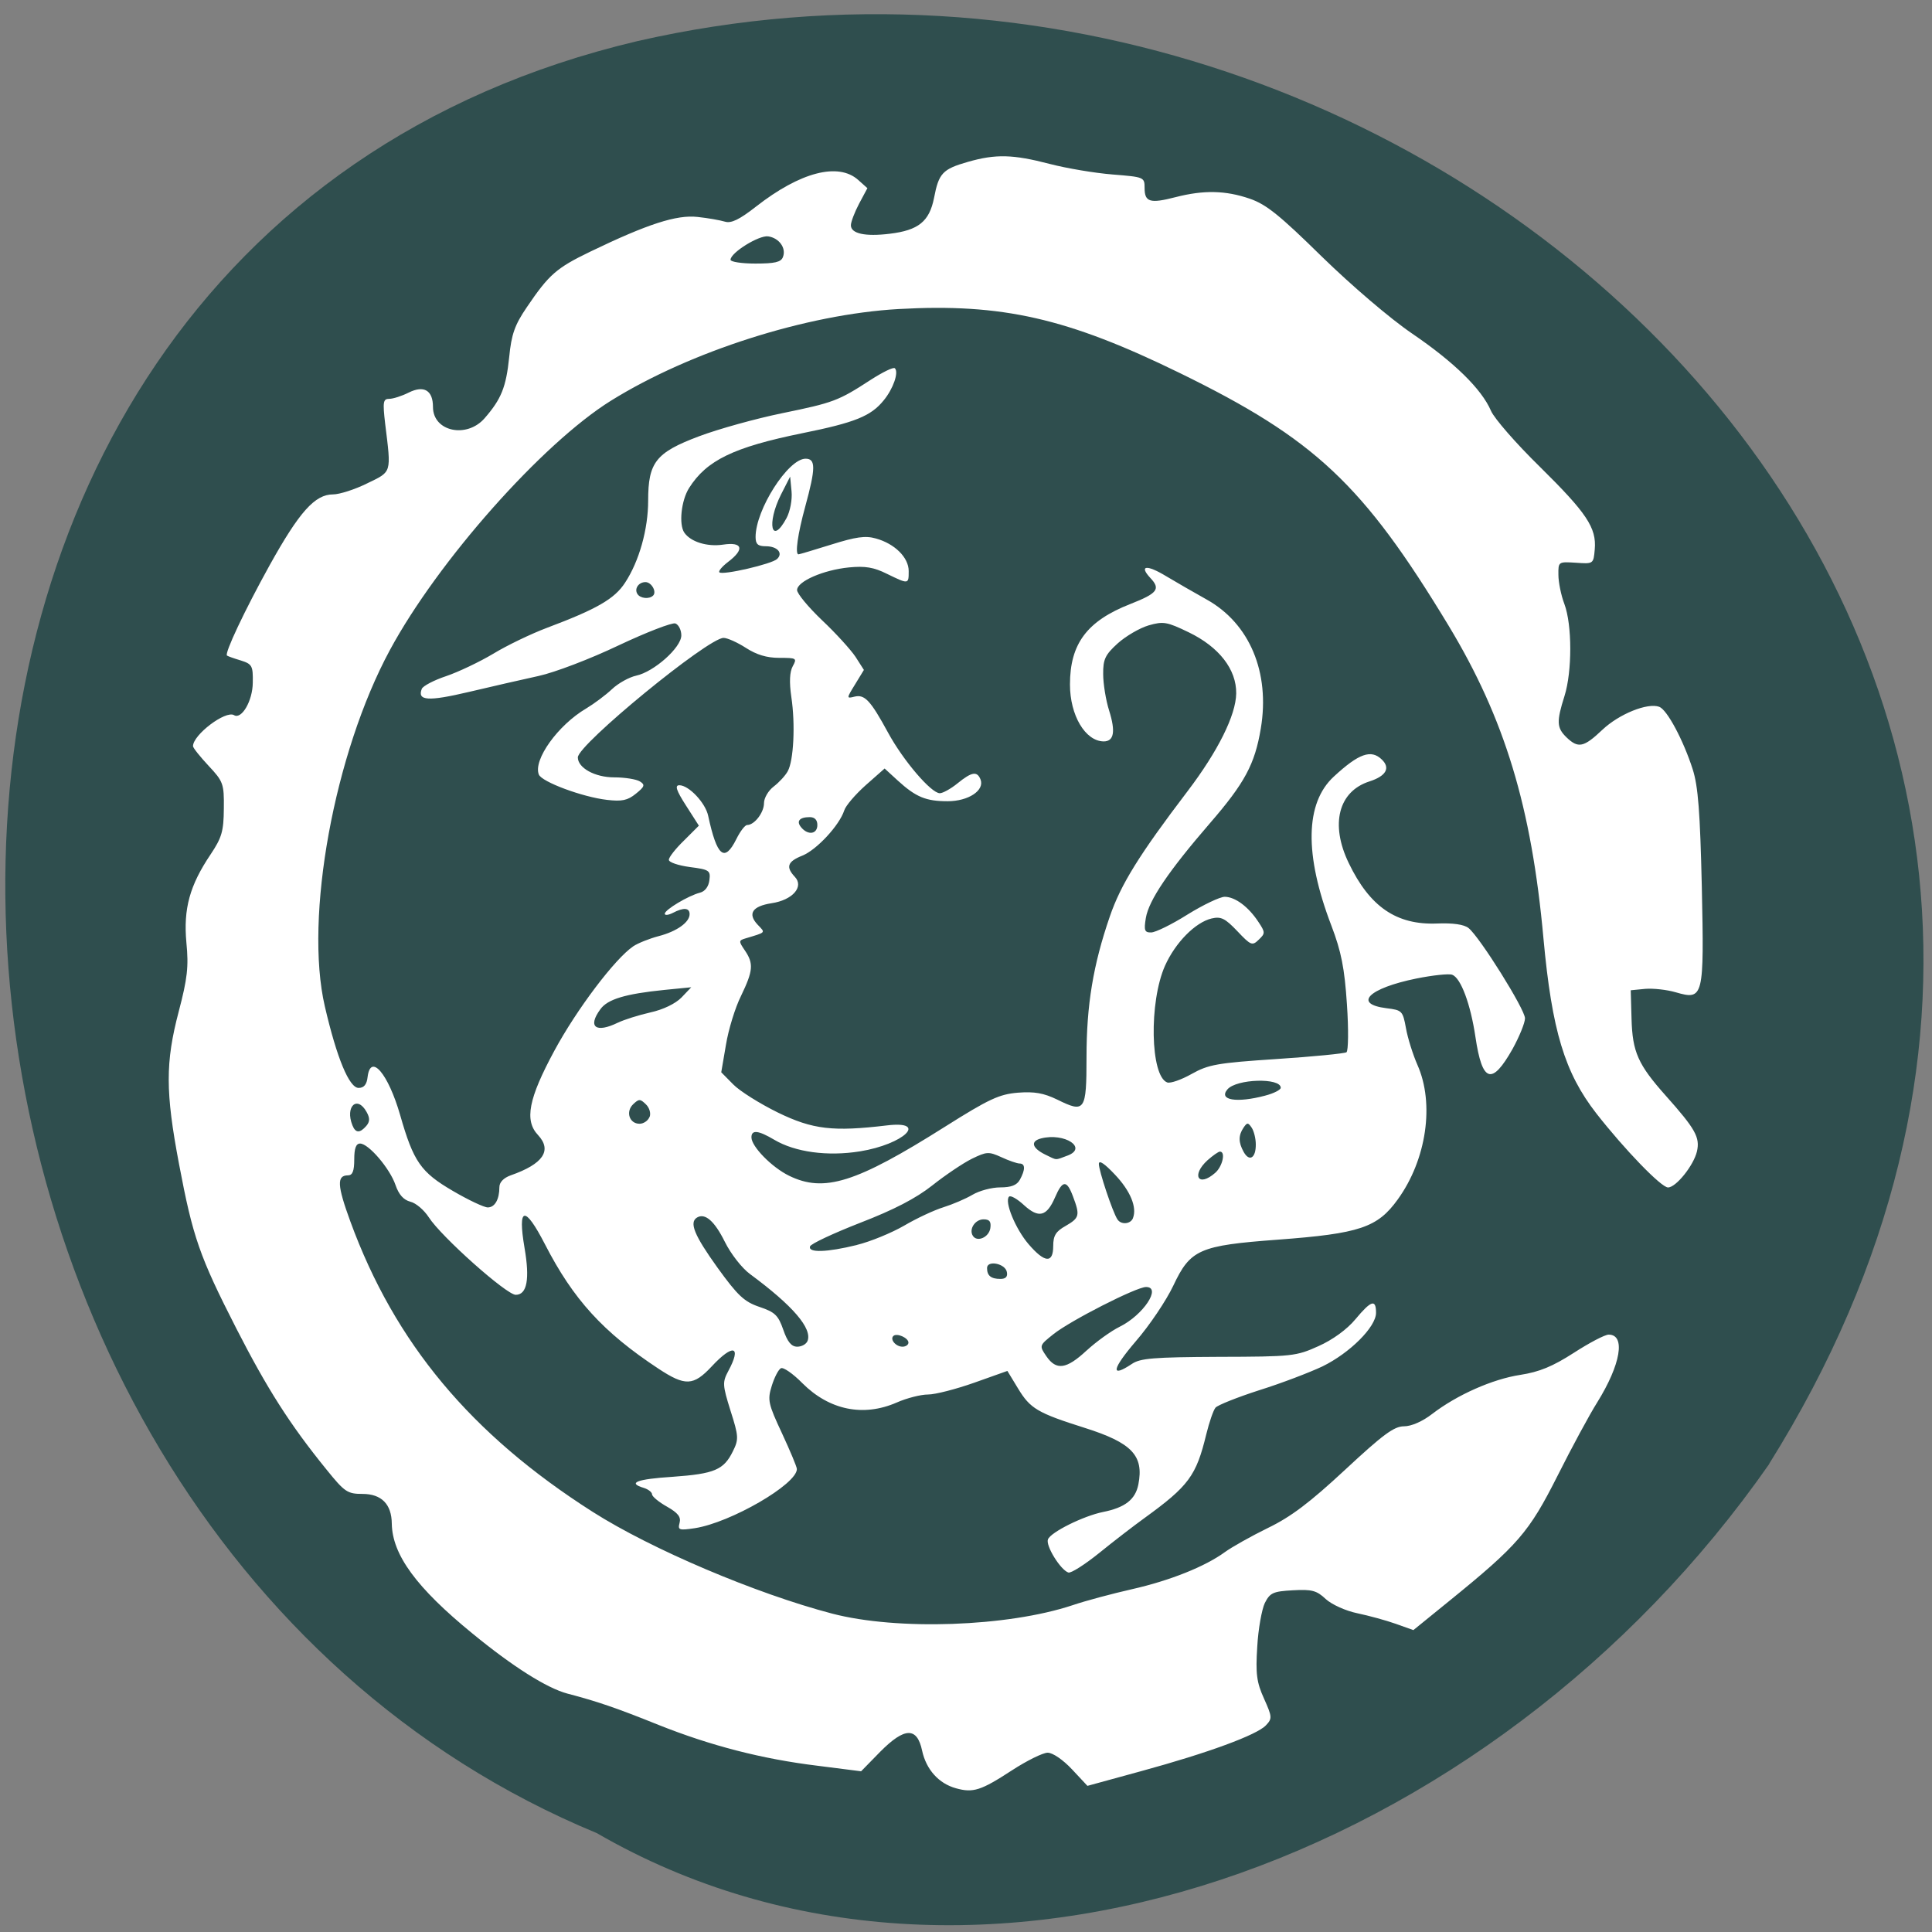<svg xmlns="http://www.w3.org/2000/svg" viewBox="0 0 48 48"><rect x="0" y="0" width="48" height="48" fill="#808080" stroke="none"/><path d="m 43.953 36.37 c 12.539 -20.03 -7.988 -39.945 -28.11 -35.35 c -21.672 5.105 -19.883 36.719 -1.016 44.523 c 9.391 5.434 22.23 0.719 29.13 -9.172" fill="#2f4e4e"/><path d="m 23.754 44.43 c -0.43 -0.117 -0.742 -0.465 -0.844 -0.934 c -0.125 -0.594 -0.434 -0.586 -1.039 0.023 l -0.477 0.488 l -1.078 -0.137 c -1.383 -0.168 -2.664 -0.5 -3.957 -1.016 c -1.047 -0.422 -1.531 -0.586 -2.262 -0.777 c -0.512 -0.137 -1.355 -0.668 -2.363 -1.496 c -1.387 -1.133 -1.988 -1.953 -2 -2.727 c -0.004 -0.484 -0.258 -0.738 -0.727 -0.738 c -0.375 0 -0.445 -0.047 -0.895 -0.605 c -0.918 -1.129 -1.48 -2.02 -2.238 -3.5 c -0.922 -1.805 -1.082 -2.273 -1.426 -4.09 c -0.34 -1.793 -0.34 -2.527 -0.008 -3.789 c 0.215 -0.816 0.25 -1.117 0.191 -1.711 c -0.078 -0.844 0.082 -1.422 0.602 -2.195 c 0.277 -0.414 0.324 -0.574 0.328 -1.137 c 0.008 -0.617 -0.016 -0.676 -0.379 -1.063 c -0.211 -0.227 -0.387 -0.445 -0.387 -0.488 c 0 -0.281 0.809 -0.895 1.02 -0.77 c 0.188 0.113 0.461 -0.355 0.465 -0.805 c 0.008 -0.422 -0.016 -0.465 -0.301 -0.555 c -0.172 -0.051 -0.32 -0.105 -0.34 -0.121 c -0.066 -0.051 0.434 -1.113 1.059 -2.242 c 0.738 -1.328 1.125 -1.762 1.578 -1.762 c 0.156 0 0.539 -0.121 0.844 -0.273 c 0.621 -0.301 0.602 -0.238 0.449 -1.484 c -0.063 -0.543 -0.051 -0.617 0.102 -0.617 c 0.094 0 0.313 -0.07 0.484 -0.156 c 0.379 -0.188 0.602 -0.055 0.602 0.359 c 0 0.609 0.836 0.789 1.281 0.281 c 0.418 -0.48 0.535 -0.773 0.613 -1.523 c 0.055 -0.563 0.137 -0.797 0.438 -1.238 c 0.551 -0.813 0.734 -0.973 1.574 -1.379 c 1.426 -0.688 2.148 -0.922 2.668 -0.863 c 0.258 0.027 0.563 0.082 0.68 0.117 c 0.156 0.047 0.359 -0.051 0.773 -0.375 c 1.094 -0.855 2.043 -1.105 2.539 -0.66 l 0.227 0.203 l -0.207 0.387 c -0.113 0.215 -0.203 0.453 -0.203 0.535 c 0 0.207 0.352 0.285 0.961 0.211 c 0.719 -0.086 0.988 -0.305 1.105 -0.891 c 0.117 -0.613 0.211 -0.715 0.84 -0.895 c 0.695 -0.199 1.121 -0.187 2.035 0.051 c 0.418 0.109 1.121 0.227 1.559 0.262 c 0.785 0.063 0.797 0.066 0.797 0.336 c 0 0.352 0.137 0.391 0.77 0.227 c 0.699 -0.18 1.242 -0.168 1.844 0.039 c 0.41 0.141 0.746 0.414 1.789 1.438 c 0.742 0.723 1.695 1.539 2.246 1.914 c 1.043 0.711 1.723 1.375 1.957 1.918 c 0.082 0.191 0.625 0.813 1.207 1.383 c 1.172 1.156 1.418 1.523 1.371 2.059 c -0.031 0.363 -0.035 0.363 -0.469 0.332 c -0.434 -0.027 -0.438 -0.027 -0.434 0.301 c 0 0.18 0.066 0.508 0.148 0.723 c 0.195 0.52 0.195 1.676 0.004 2.285 c -0.203 0.641 -0.195 0.793 0.051 1.031 c 0.289 0.277 0.426 0.25 0.891 -0.191 c 0.414 -0.391 1.121 -0.676 1.41 -0.57 c 0.195 0.07 0.598 0.824 0.832 1.551 c 0.137 0.426 0.184 1.07 0.227 2.918 c 0.059 2.758 0.043 2.824 -0.645 2.625 c -0.223 -0.066 -0.566 -0.102 -0.762 -0.086 l -0.359 0.035 l 0.02 0.711 c 0.023 0.824 0.16 1.133 0.852 1.91 c 0.738 0.828 0.852 1.035 0.773 1.383 c -0.082 0.348 -0.52 0.895 -0.719 0.895 c -0.168 0 -1.078 -0.941 -1.781 -1.84 c -0.785 -1.01 -1.102 -2.051 -1.313 -4.344 c -0.297 -3.277 -0.965 -5.469 -2.359 -7.777 c -2.125 -3.512 -3.32 -4.633 -6.676 -6.273 c -2.797 -1.367 -4.414 -1.734 -6.988 -1.59 c -2.285 0.129 -5.172 1.051 -7.145 2.277 c -1.707 1.063 -4.301 3.988 -5.492 6.195 c -1.383 2.559 -2.129 6.641 -1.617 8.852 c 0.297 1.281 0.605 2.027 0.84 2.027 c 0.133 0 0.203 -0.086 0.223 -0.273 c 0.074 -0.598 0.512 -0.082 0.809 0.949 c 0.332 1.16 0.512 1.418 1.309 1.883 c 0.387 0.227 0.777 0.41 0.867 0.41 c 0.176 0 0.289 -0.199 0.289 -0.504 c 0 -0.121 0.105 -0.23 0.281 -0.293 c 0.805 -0.281 1.035 -0.617 0.68 -1 c -0.344 -0.363 -0.238 -0.906 0.406 -2.098 c 0.555 -1.027 1.504 -2.285 1.961 -2.594 c 0.117 -0.078 0.402 -0.191 0.625 -0.25 c 0.453 -0.117 0.773 -0.344 0.773 -0.547 c 0 -0.16 -0.148 -0.172 -0.418 -0.031 c -0.109 0.055 -0.199 0.066 -0.199 0.02 c 0 -0.098 0.586 -0.449 0.875 -0.523 c 0.125 -0.031 0.215 -0.152 0.234 -0.313 c 0.031 -0.238 -0.004 -0.262 -0.488 -0.324 c -0.285 -0.039 -0.52 -0.117 -0.52 -0.18 c 0 -0.063 0.168 -0.277 0.375 -0.477 l 0.371 -0.371 l -0.32 -0.5 c -0.246 -0.383 -0.281 -0.504 -0.164 -0.504 c 0.234 0 0.648 0.438 0.715 0.758 c 0.219 1.016 0.406 1.168 0.699 0.582 c 0.094 -0.191 0.215 -0.352 0.27 -0.352 c 0.18 0 0.418 -0.309 0.418 -0.543 c 0 -0.129 0.109 -0.313 0.242 -0.414 c 0.133 -0.102 0.289 -0.27 0.348 -0.379 c 0.148 -0.266 0.191 -1.168 0.09 -1.84 c -0.055 -0.375 -0.043 -0.629 0.035 -0.77 c 0.109 -0.199 0.094 -0.207 -0.336 -0.207 c -0.313 0 -0.566 -0.078 -0.832 -0.25 c -0.207 -0.133 -0.457 -0.246 -0.551 -0.246 c -0.387 0 -3.621 2.652 -3.621 2.969 c 0 0.262 0.426 0.496 0.902 0.496 c 0.266 0 0.555 0.047 0.641 0.102 c 0.133 0.082 0.117 0.129 -0.102 0.305 c -0.207 0.168 -0.348 0.195 -0.719 0.152 c -0.605 -0.07 -1.617 -0.445 -1.691 -0.629 c -0.145 -0.363 0.473 -1.227 1.176 -1.641 c 0.195 -0.117 0.484 -0.332 0.641 -0.48 c 0.156 -0.148 0.426 -0.297 0.602 -0.336 c 0.441 -0.094 1.121 -0.699 1.121 -1 c 0 -0.133 -0.066 -0.266 -0.148 -0.297 c -0.082 -0.027 -0.719 0.219 -1.414 0.547 c -0.695 0.332 -1.586 0.672 -1.984 0.758 c -0.395 0.086 -1.18 0.266 -1.738 0.398 c -1.01 0.238 -1.281 0.219 -1.164 -0.078 c 0.027 -0.07 0.301 -0.215 0.605 -0.316 c 0.301 -0.102 0.828 -0.352 1.168 -0.555 c 0.34 -0.207 0.941 -0.496 1.336 -0.645 c 1.238 -0.465 1.68 -0.719 1.941 -1.121 c 0.352 -0.535 0.574 -1.332 0.574 -2.039 c 0 -0.953 0.191 -1.195 1.262 -1.598 c 0.488 -0.184 1.418 -0.441 2.066 -0.574 c 1.277 -0.262 1.395 -0.305 2.199 -0.828 c 0.297 -0.191 0.566 -0.324 0.602 -0.289 c 0.102 0.098 -0.039 0.508 -0.277 0.797 c -0.316 0.391 -0.707 0.551 -2.02 0.816 c -1.707 0.348 -2.379 0.672 -2.816 1.363 c -0.195 0.309 -0.258 0.906 -0.117 1.109 c 0.16 0.23 0.57 0.355 0.961 0.297 c 0.488 -0.074 0.543 0.113 0.125 0.43 c -0.148 0.113 -0.246 0.23 -0.215 0.258 c 0.078 0.078 1.309 -0.207 1.434 -0.332 c 0.156 -0.148 0.004 -0.316 -0.281 -0.316 c -0.195 0 -0.254 -0.051 -0.254 -0.23 c 0 -0.68 0.809 -1.945 1.242 -1.945 c 0.254 0 0.254 0.23 -0.008 1.188 c -0.188 0.688 -0.258 1.188 -0.168 1.188 c 0.023 0 0.387 -0.109 0.813 -0.242 c 0.609 -0.191 0.848 -0.227 1.109 -0.152 c 0.469 0.129 0.816 0.473 0.816 0.809 c 0 0.332 0 0.332 -0.539 0.07 c -0.328 -0.164 -0.543 -0.199 -0.945 -0.16 c -0.637 0.063 -1.289 0.348 -1.289 0.563 c 0 0.086 0.277 0.422 0.621 0.75 c 0.344 0.324 0.715 0.734 0.832 0.91 l 0.207 0.324 l -0.219 0.359 c -0.215 0.348 -0.215 0.355 -0.016 0.305 c 0.254 -0.063 0.398 0.09 0.836 0.895 c 0.375 0.691 1.07 1.504 1.285 1.504 c 0.074 0 0.273 -0.109 0.441 -0.246 c 0.352 -0.285 0.484 -0.309 0.57 -0.098 c 0.109 0.273 -0.301 0.543 -0.816 0.543 c -0.539 0 -0.789 -0.102 -1.242 -0.516 l -0.324 -0.297 l -0.469 0.414 c -0.258 0.23 -0.5 0.512 -0.535 0.629 c -0.121 0.371 -0.684 0.977 -1.039 1.121 c -0.371 0.148 -0.418 0.281 -0.188 0.527 c 0.234 0.246 -0.055 0.578 -0.578 0.656 c -0.48 0.074 -0.602 0.262 -0.344 0.535 c 0.195 0.207 0.223 0.18 -0.32 0.344 c -0.152 0.047 -0.152 0.07 0 0.293 c 0.223 0.328 0.207 0.504 -0.094 1.129 c -0.145 0.289 -0.313 0.836 -0.375 1.215 l -0.117 0.684 l 0.297 0.301 c 0.164 0.168 0.664 0.48 1.109 0.699 c 0.867 0.422 1.371 0.48 2.711 0.32 c 1.039 -0.125 0.422 0.469 -0.672 0.645 c -0.805 0.129 -1.609 0.02 -2.129 -0.289 c -0.395 -0.234 -0.566 -0.254 -0.566 -0.059 c 0 0.227 0.504 0.742 0.934 0.953 c 0.871 0.426 1.66 0.18 3.871 -1.215 c 1.102 -0.695 1.352 -0.809 1.816 -0.848 c 0.41 -0.031 0.637 0.008 0.977 0.172 c 0.688 0.34 0.727 0.285 0.727 -1.055 c 0 -1.293 0.164 -2.289 0.578 -3.492 c 0.273 -0.797 0.73 -1.535 1.934 -3.117 c 0.754 -0.992 1.199 -1.887 1.207 -2.426 c 0.008 -0.598 -0.426 -1.156 -1.18 -1.52 c -0.543 -0.262 -0.629 -0.277 -0.996 -0.172 c -0.223 0.066 -0.566 0.266 -0.77 0.449 c -0.309 0.281 -0.363 0.395 -0.359 0.762 c 0 0.238 0.066 0.648 0.148 0.906 c 0.164 0.523 0.121 0.766 -0.137 0.766 c -0.457 -0.008 -0.836 -0.648 -0.836 -1.414 c 0 -1.012 0.422 -1.578 1.5 -2 c 0.676 -0.266 0.758 -0.371 0.496 -0.648 c -0.289 -0.313 -0.09 -0.336 0.387 -0.047 c 0.242 0.145 0.695 0.406 1.01 0.582 c 1.07 0.594 1.582 1.813 1.348 3.207 c -0.148 0.887 -0.398 1.352 -1.266 2.355 c -1.023 1.184 -1.516 1.91 -1.59 2.352 c -0.051 0.309 -0.031 0.363 0.133 0.359 c 0.105 0 0.512 -0.199 0.902 -0.445 c 0.391 -0.242 0.809 -0.441 0.926 -0.441 c 0.262 0.004 0.59 0.25 0.836 0.625 c 0.172 0.258 0.172 0.285 0.008 0.441 c -0.16 0.156 -0.195 0.145 -0.531 -0.211 c -0.305 -0.32 -0.406 -0.371 -0.641 -0.316 c -0.406 0.098 -0.898 0.598 -1.156 1.172 c -0.402 0.902 -0.367 2.746 0.055 2.902 c 0.078 0.027 0.348 -0.066 0.605 -0.211 c 0.418 -0.234 0.629 -0.273 2.109 -0.371 c 0.906 -0.059 1.688 -0.137 1.738 -0.168 c 0.047 -0.031 0.055 -0.563 0.012 -1.191 c -0.059 -0.898 -0.141 -1.313 -0.387 -1.957 c -0.676 -1.766 -0.652 -3.047 0.063 -3.703 c 0.621 -0.574 0.926 -0.68 1.191 -0.422 c 0.219 0.211 0.105 0.41 -0.305 0.543 c -0.773 0.246 -0.984 1.066 -0.516 2.031 c 0.523 1.086 1.184 1.539 2.191 1.5 c 0.398 -0.016 0.672 0.023 0.785 0.113 c 0.281 0.227 1.402 2.02 1.402 2.242 c 0 0.113 -0.141 0.457 -0.309 0.762 c -0.516 0.914 -0.754 0.836 -0.922 -0.297 c -0.121 -0.816 -0.363 -1.469 -0.578 -1.547 c -0.082 -0.031 -0.484 0.012 -0.891 0.094 c -1.188 0.242 -1.582 0.633 -0.738 0.738 c 0.383 0.047 0.402 0.066 0.48 0.492 c 0.043 0.246 0.172 0.656 0.285 0.914 c 0.43 0.965 0.227 2.355 -0.488 3.344 c -0.504 0.699 -0.941 0.848 -2.98 1 c -1.957 0.145 -2.172 0.242 -2.598 1.145 c -0.172 0.363 -0.59 0.988 -0.934 1.383 c -0.59 0.691 -0.633 0.918 -0.094 0.559 c 0.207 -0.141 0.535 -0.168 2.152 -0.176 c 1.84 -0.004 1.93 -0.016 2.484 -0.266 c 0.352 -0.156 0.711 -0.418 0.918 -0.668 c 0.391 -0.469 0.512 -0.508 0.512 -0.16 c 0 0.352 -0.652 1 -1.332 1.332 c -0.313 0.148 -1.016 0.418 -1.566 0.59 c -0.547 0.176 -1.035 0.371 -1.09 0.434 c -0.055 0.066 -0.156 0.363 -0.23 0.664 c -0.25 1.031 -0.434 1.281 -1.539 2.082 c -0.254 0.184 -0.758 0.57 -1.113 0.859 c -0.363 0.293 -0.707 0.512 -0.773 0.492 c -0.195 -0.063 -0.57 -0.668 -0.508 -0.824 c 0.07 -0.18 0.883 -0.582 1.367 -0.68 c 0.547 -0.109 0.805 -0.309 0.879 -0.684 c 0.141 -0.719 -0.16 -1.035 -1.332 -1.406 c -1.176 -0.371 -1.355 -0.48 -1.656 -0.977 l -0.266 -0.438 l -0.824 0.293 c -0.453 0.16 -0.969 0.293 -1.148 0.293 c -0.18 0 -0.531 0.09 -0.777 0.199 c -0.832 0.363 -1.676 0.188 -2.344 -0.48 c -0.234 -0.238 -0.477 -0.406 -0.535 -0.371 c -0.063 0.035 -0.164 0.234 -0.227 0.441 c -0.109 0.348 -0.086 0.445 0.254 1.172 c 0.203 0.438 0.371 0.836 0.371 0.891 c 0 0.379 -1.648 1.332 -2.535 1.469 c -0.395 0.059 -0.426 0.047 -0.379 -0.133 c 0.039 -0.145 -0.039 -0.246 -0.313 -0.402 c -0.203 -0.113 -0.371 -0.254 -0.371 -0.305 c 0 -0.051 -0.09 -0.125 -0.203 -0.16 c -0.418 -0.125 -0.184 -0.219 0.719 -0.277 c 1.035 -0.074 1.266 -0.172 1.492 -0.633 c 0.148 -0.297 0.145 -0.371 -0.059 -1.01 c -0.199 -0.637 -0.203 -0.707 -0.055 -0.984 c 0.34 -0.629 0.121 -0.688 -0.414 -0.113 c -0.453 0.484 -0.656 0.492 -1.32 0.055 c -1.379 -0.91 -2.117 -1.723 -2.82 -3.09 c -0.504 -0.977 -0.684 -0.945 -0.508 0.09 c 0.133 0.773 0.063 1.164 -0.219 1.164 c -0.23 0 -1.852 -1.445 -2.16 -1.926 c -0.117 -0.18 -0.32 -0.355 -0.457 -0.387 c -0.168 -0.043 -0.289 -0.176 -0.371 -0.418 c -0.141 -0.41 -0.668 -1.027 -0.879 -1.027 c -0.102 0 -0.145 0.121 -0.145 0.395 c 0 0.289 -0.043 0.395 -0.156 0.395 c -0.281 0 -0.27 0.246 0.059 1.145 c 1.105 3.02 2.996 5.289 6.02 7.215 c 1.461 0.93 4.055 2.031 5.945 2.527 c 1.625 0.426 4.367 0.328 5.977 -0.207 c 0.332 -0.113 0.996 -0.289 1.477 -0.398 c 0.949 -0.215 1.816 -0.563 2.309 -0.922 c 0.172 -0.125 0.652 -0.395 1.066 -0.598 c 0.574 -0.277 1.039 -0.629 1.918 -1.445 c 0.945 -0.879 1.219 -1.082 1.465 -1.082 c 0.184 0 0.461 -0.121 0.703 -0.309 c 0.617 -0.473 1.496 -0.863 2.188 -0.969 c 0.477 -0.074 0.805 -0.211 1.328 -0.547 c 0.387 -0.25 0.773 -0.453 0.867 -0.453 c 0.426 0 0.301 0.742 -0.285 1.684 c -0.188 0.297 -0.633 1.121 -0.988 1.828 c -0.707 1.402 -0.98 1.719 -2.684 3.102 l -0.895 0.727 l -0.438 -0.156 c -0.242 -0.086 -0.672 -0.203 -0.953 -0.262 c -0.289 -0.059 -0.633 -0.215 -0.785 -0.352 c -0.227 -0.215 -0.348 -0.246 -0.82 -0.219 c -0.492 0.027 -0.566 0.063 -0.695 0.316 c -0.074 0.156 -0.164 0.645 -0.188 1.086 c -0.043 0.672 -0.016 0.883 0.168 1.289 c 0.203 0.453 0.207 0.496 0.047 0.664 c -0.223 0.238 -1.434 0.684 -3.094 1.137 l -1.34 0.367 l -0.383 -0.41 c -0.223 -0.238 -0.48 -0.414 -0.605 -0.414 c -0.117 0 -0.52 0.199 -0.887 0.438 c -0.773 0.504 -0.965 0.566 -1.395 0.445 m 3.25 -10.875 c 0.238 -0.219 0.605 -0.484 0.82 -0.59 c 0.586 -0.289 1.051 -0.988 0.656 -0.988 c -0.242 0 -1.887 0.84 -2.301 1.172 c -0.352 0.281 -0.355 0.285 -0.176 0.547 c 0.246 0.359 0.496 0.328 1 -0.141 m -6.934 -0.234 c 0.125 -0.313 -0.363 -0.879 -1.426 -1.664 c -0.203 -0.148 -0.48 -0.504 -0.629 -0.805 c -0.254 -0.512 -0.488 -0.719 -0.688 -0.602 c -0.203 0.121 -0.07 0.441 0.504 1.242 c 0.508 0.703 0.668 0.852 1.047 0.98 c 0.383 0.129 0.465 0.207 0.59 0.566 c 0.105 0.305 0.203 0.422 0.348 0.422 c 0.109 0 0.223 -0.063 0.254 -0.141 m 2.508 0.039 c 0 -0.117 -0.289 -0.246 -0.375 -0.164 c -0.09 0.086 0.063 0.266 0.227 0.266 c 0.082 0 0.148 -0.047 0.148 -0.102 m 2.445 -1.754 c -0.039 -0.211 -0.492 -0.301 -0.492 -0.098 c 0 0.191 0.098 0.27 0.332 0.27 c 0.133 0 0.184 -0.055 0.16 -0.172 m 1.152 -0.645 c 0 -0.258 0.063 -0.363 0.309 -0.5 c 0.344 -0.199 0.359 -0.262 0.184 -0.727 c -0.156 -0.422 -0.262 -0.414 -0.449 0.02 c -0.207 0.477 -0.406 0.523 -0.77 0.191 c -0.164 -0.152 -0.332 -0.25 -0.371 -0.211 c -0.121 0.117 0.156 0.797 0.484 1.18 c 0.402 0.469 0.613 0.484 0.613 0.047 m -4.879 -0.027 c 0.336 -0.082 0.867 -0.301 1.176 -0.48 c 0.313 -0.184 0.75 -0.387 0.977 -0.457 c 0.223 -0.07 0.547 -0.207 0.719 -0.309 c 0.172 -0.102 0.48 -0.184 0.691 -0.184 c 0.273 0 0.414 -0.055 0.488 -0.191 c 0.137 -0.25 0.137 -0.402 -0.008 -0.402 c -0.059 0 -0.266 -0.07 -0.449 -0.156 c -0.32 -0.145 -0.367 -0.141 -0.738 0.039 c -0.219 0.109 -0.66 0.406 -0.98 0.66 c -0.41 0.324 -0.953 0.605 -1.793 0.93 c -0.66 0.258 -1.223 0.52 -1.246 0.586 c -0.055 0.164 0.422 0.148 1.164 -0.035 m 3.316 -0.418 c 0.023 -0.164 -0.02 -0.219 -0.168 -0.219 c -0.211 0 -0.371 0.246 -0.266 0.41 c 0.105 0.164 0.398 0.039 0.434 -0.191 m 3.543 -0.25 c 0.105 -0.266 -0.063 -0.676 -0.449 -1.082 c -0.254 -0.27 -0.395 -0.367 -0.398 -0.266 c -0.004 0.16 0.34 1.195 0.461 1.379 c 0.09 0.141 0.328 0.121 0.387 -0.031 m 2.043 -1.125 c 0.18 -0.156 0.266 -0.527 0.117 -0.527 c -0.039 0 -0.176 0.098 -0.309 0.215 c -0.41 0.375 -0.227 0.68 0.191 0.313 m -3.676 -0.426 c 0.523 -0.191 -0.063 -0.578 -0.648 -0.43 c -0.273 0.07 -0.23 0.238 0.102 0.402 c 0.301 0.145 0.234 0.145 0.547 0.027 m 4.684 -0.281 c 0 -0.145 -0.047 -0.332 -0.102 -0.414 c -0.09 -0.133 -0.113 -0.133 -0.203 0 c -0.129 0.191 -0.129 0.363 0.004 0.602 c 0.141 0.254 0.305 0.152 0.301 -0.188 m -22.1 -0.457 c 0.09 -0.105 0.094 -0.195 0.008 -0.348 c -0.234 -0.422 -0.539 -0.137 -0.352 0.332 c 0.078 0.195 0.184 0.199 0.344 0.016 m 7.04 -0.223 c 0.035 -0.094 -0.004 -0.23 -0.094 -0.316 c -0.141 -0.137 -0.172 -0.137 -0.316 0 c -0.191 0.184 -0.094 0.484 0.16 0.484 c 0.098 0 0.211 -0.074 0.246 -0.168 m 15.297 -0.531 c 0.215 -0.055 0.387 -0.145 0.387 -0.195 c 0 -0.254 -1.098 -0.223 -1.324 0.039 c -0.23 0.27 0.23 0.344 0.938 0.156 m -16.08 -1.813 c 0.152 -0.074 0.516 -0.188 0.805 -0.254 c 0.32 -0.07 0.625 -0.219 0.773 -0.371 l 0.242 -0.254 l -0.668 0.066 c -0.969 0.098 -1.41 0.23 -1.59 0.48 c -0.324 0.441 -0.113 0.602 0.438 0.332 m 4.953 -4.91 c 0 -0.125 -0.066 -0.195 -0.188 -0.195 c -0.262 0 -0.344 0.105 -0.207 0.262 c 0.168 0.195 0.395 0.16 0.395 -0.066 m -4.082 -5.699 c 0.098 -0.094 -0.039 -0.336 -0.188 -0.336 c -0.172 0 -0.285 0.168 -0.199 0.297 c 0.07 0.109 0.289 0.133 0.387 0.039 m 3.316 -1.926 c 0.09 -0.168 0.145 -0.461 0.125 -0.664 l -0.035 -0.367 l -0.227 0.445 c -0.363 0.723 -0.238 1.281 0.137 0.586 m -0.09 -6.484 c 0.09 -0.223 -0.094 -0.477 -0.367 -0.516 c -0.23 -0.031 -0.934 0.406 -0.934 0.582 c 0 0.051 0.277 0.094 0.617 0.094 c 0.48 0 0.637 -0.035 0.684 -0.16" fill="#fff"/></svg>